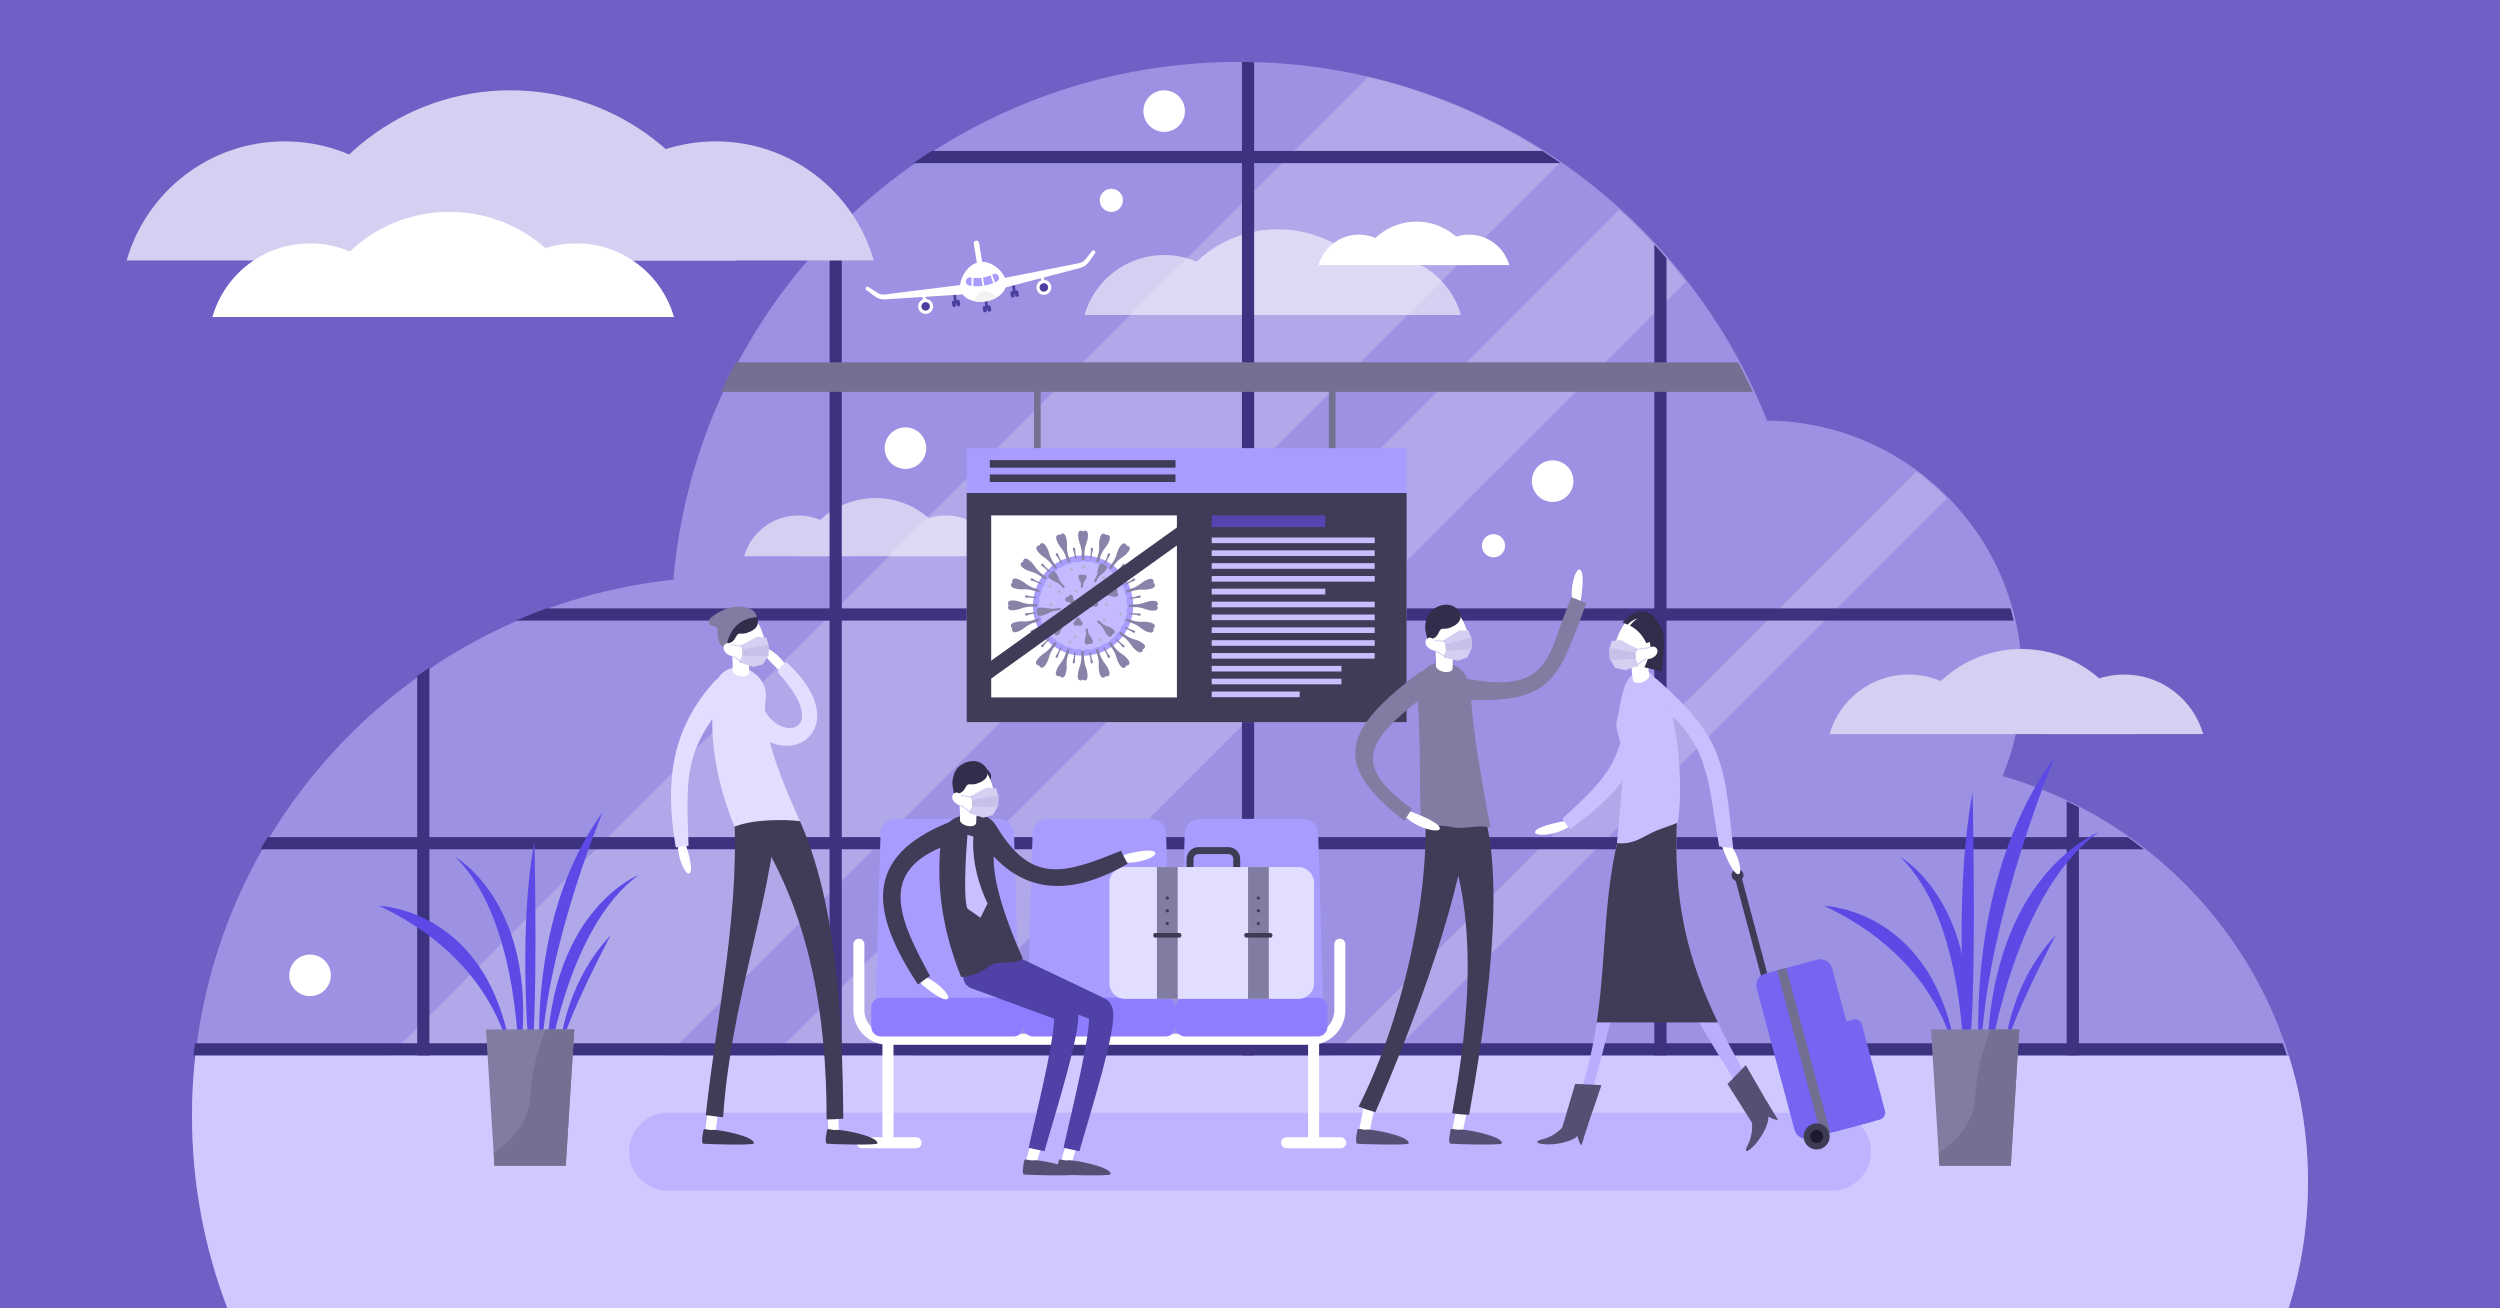 <svg xmlns="http://www.w3.org/2000/svg" xmlns:xlink="http://www.w3.org/1999/xlink" enable-background="new 0 0 3600 1884" viewBox="0 0 3600 1884" id="Airportpublicsafetyrestrictionsconcept"><path fill="#6e60c4" d="M0 0h3600v1884H0z" class="color60a5c4 svgShape"></path><path fill="#9c91e3" d="M3323.46 1701.6c0 63.54-9.75 124.83-27.87 182.4H327.51c-32.91-86.1-50.97-179.52-50.97-277.17 0-400.68 303.45-730.44 693.09-772.05 36.54-417.84 387.24-745.62 814.53-745.62 64.83 0 127.92 7.56 188.4 21.81 100.68 23.73 194.19 66.09 276.66 123.21 29.88 20.7 58.29 43.35 85.11 67.71 34.92 31.8 67.08 66.54 96.06 103.89 46.95 60.45 85.59 127.65 114.24 199.92 81.54.75 156.75 27.81 217.59 73.17a371.19 371.19 0 0 1 44.04 38.52c65.22 66.78 105.39 158.1 105.39 258.81 0 50.07-9.93 97.8-27.93 141.36 253.92 72.78 439.74 306.69 439.74 584.04z" class="color91cae3 svgShape"></path><path fill="#d5d0f2" d="M1676.376 367.198c-54.473 0-100.411 36.534-114.653 86.435h229.305c-14.241-49.901-60.179-86.435-114.652-86.435zM1989.165 367.198c-54.473 0-100.411 36.534-114.653 86.435h229.306c-14.242-49.901-60.18-86.435-114.653-86.435z" class="colord0f1f2 svgShape"></path><path fill="#d5d0f2" d="M1840.145 330.171c-77.808 0-143.426 52.185-163.769 123.463h327.537c-20.342-71.279-85.96-123.463-163.768-123.463zM1149.493 742.235c-36.992 0-68.189 24.81-77.861 58.698h155.722c-9.672-33.888-40.869-58.698-77.861-58.698zM1361.909 742.235c-36.993 0-68.189 24.81-77.861 58.698h155.722c-9.672-33.888-40.868-58.698-77.861-58.698z" class="colord0f1f2 svgShape"></path><path fill="#d5d0f2" d="M1260.709 717.089c-52.84 0-97.401 35.439-111.216 83.844h222.432c-13.815-48.405-58.377-83.844-111.216-83.844z" class="colord0f1f2 svgShape"></path><path fill="#ffffff" d="M1956.838 337.893c-27.593 0-50.862 18.506-58.076 43.783h116.153c-7.215-25.277-30.484-43.783-58.077-43.783zM2115.279 337.893c-27.593 0-50.863 18.506-58.077 43.783h116.153c-7.214-25.277-30.483-43.783-58.076-43.783z" class="colorffffff svgShape"></path><path fill="#ffffff" d="M2039.794 319.137c-39.413 0-72.651 26.434-82.956 62.539h165.912c-10.305-36.106-43.543-62.539-82.956-62.539z" class="colorffffff svgShape"></path><path fill="#ffffff" d="M2246.407 234.18 688.477 1792.11l-199.95-199.95 1481.22-1481.19c100.68 23.73 194.19 66.09 276.66 123.21zM2427.577 405.78 949.387 1884h-28.92l-85.53-85.53 1496.58-1496.58c34.92 31.8 67.08 66.54 96.06 103.89zM2803.447 717.39 1636.837 1884h-82.56l1205.13-1205.13a371.19 371.19 0 0 1 44.04 38.52z" opacity=".21" class="colorffffff svgShape"></path><defs><path id="a" d="M2880.907 1117.547c17.987-43.557 27.932-91.281 27.932-141.334 0-203.472-163.996-368.615-367.017-370.526-119.942-302.561-415.207-516.531-760.461-516.531-427.313 0-778.011 327.776-814.538 745.609-389.634 41.627-693.111 371.383-693.111 772.067 0 97.657 18.078 191.078 50.985 277.168h2968.082c18.103-57.582 27.882-118.852 27.882-182.41 0-277.326-185.828-511.236-439.754-584.043z" fill="#000000" class="color000000 svgShape"></path></defs><clipPath id="b"><use overflow="visible" xlink:href="#a"></use></clipPath><g clip-path="url(#b)" fill="#000000" class="color000000 svgShape"><path fill="#3d3280" d="M222.798 1205.436h3015.016v17.549H222.798zM240.4 1502.322h3080.261v17.549H240.4zM222.798 876.072h3015.016v17.549H222.798zM222.798 217.343h3015.016v17.549H222.798z" class="color326780 svgShape"></path><path fill="#3d3280" d="M-232.435 669.49h1683.969v17.549H-232.435z" transform="rotate(90 609.55 678.265)" class="color326780 svgShape"></path><path fill="#3d3280" d="M361.383 669.49h1683.969v17.549H361.383z" transform="rotate(90 1203.368 678.265)" class="color326780 svgShape"></path><path fill="#3d3280" d="M955.202 669.49h1683.969v17.549H955.202z" transform="rotate(90 1797.187 678.265)" class="color326780 svgShape"></path><path fill="#3d3280" d="M1549.021 669.49H3232.99v17.549H1549.021z" transform="rotate(90 2391.005 678.265)" class="color326780 svgShape"></path><path fill="#3d3280" d="M2142.839 669.49h1683.969v17.549H2142.839z" transform="rotate(90 2984.824 678.265)" class="color326780 svgShape"></path><path fill="#747091" d="M222.798 521.769h3015.016v42.488H222.798z" class="color707391 svgShape"></path></g><circle cx="1303.862" cy="645.328" r="29.929" fill="#ffffff" class="colorffffff svgShape"></circle><circle cx="1676.376" cy="160.003" r="29.929" fill="#ffffff" class="colorffffff svgShape"></circle><circle cx="446.449" cy="1404.497" r="29.929" fill="#ffffff" class="colorffffff svgShape"></circle><circle cx="2235.805" cy="692.84" r="29.929" fill="#ffffff" class="colorffffff svgShape"></circle><circle cx="1871.554" cy="1019.48" r="16.7" fill="#ffffff" class="colorffffff svgShape"></circle><circle cx="1600.319" cy="288.51" r="16.7" fill="#ffffff" class="colorffffff svgShape"></circle><circle cx="2150.615" cy="785.846" r="16.7" fill="#ffffff" class="colorffffff svgShape"></circle><path fill="#d0c9ff" d="M3323.46 1701.6c0 63.54-9.75 124.83-27.87 182.4H327.51c-32.91-86.1-50.97-179.52-50.97-277.17 0-29.25 1.62-58.14 4.8-86.58h3014.61c17.88 57.27 27.51 118.17 27.51 181.35z" class="colorffcbc9 svgShape"></path><path fill="#bdb3ff" d="M2638.096 1714.492H961.904c-30.977 0-56.089-25.112-56.089-56.089s25.112-56.089 56.089-56.089h1676.191c30.977 0 56.089 25.112 56.089 56.089.001 30.977-25.111 56.089-56.088 56.089z" class="colorffb5b3 svgShape"></path><path fill="#d5d0f2" d="M409.941 203.56c-108.106 0-199.274 72.505-227.539 171.538H637.48C609.216 276.065 518.047 203.56 409.941 203.56zM1030.701 203.56c-108.106 0-199.274 72.505-227.539 171.538h455.078c-28.265-99.033-119.433-171.538-227.539-171.538z" class="colord0f1f2 svgShape"></path><path fill="#d5d0f2" d="M734.956 130.074c-154.417 0-284.642 103.565-325.015 245.024h650.029c-40.372-141.458-170.596-245.024-325.014-245.024zM2748.401 971.305c-54.053 0-99.637 36.252-113.77 85.769h227.539c-14.132-49.517-59.716-85.769-113.769-85.769zM3058.781 971.305c-54.053 0-99.637 36.252-113.77 85.769h227.539c-14.132-49.517-59.716-85.769-113.769-85.769z" class="colord0f1f2 svgShape"></path><path fill="#d5d0f2" d="M2910.908 934.562c-77.208 0-142.321 51.783-162.507 122.512h325.015c-20.187-70.729-85.299-122.512-162.508-122.512z" class="colord0f1f2 svgShape"></path><path fill="#ffffff" d="M446.449 350.483c-66.78 0-123.097 44.788-140.556 105.963h281.112c-17.46-61.175-73.776-105.963-140.556-105.963zM829.907 350.483c-66.78 0-123.096 44.788-140.556 105.963h281.112c-17.46-61.175-73.777-105.963-140.556-105.963z" class="colorffffff svgShape"></path><path fill="#ffffff" d="M647.218 305.089c-95.387 0-175.83 63.975-200.769 151.357h401.538c-24.939-87.382-105.382-151.357-200.769-151.357zM1412.742 391.854a3.872 3.872 0 0 1-4.439-3.208l-6.07-37.708a3.872 3.872 0 1 1 7.647-1.231l6.069 37.708a3.87 3.87 0 0 1-3.207 4.439z" class="colorffffff svgShape"></path><path fill="#4b3e9e" d="M1458.121 408.625h3.942v14.541h-3.942z" transform="rotate(-9.141 1460.304 415.887)" class="color3e809e svgShape"></path><path fill="#4b3e9e" d="M1463.443 418.336a2.695 2.695 0 0 1 3.089 2.232l.604 3.75a2.695 2.695 0 0 1-5.321.857l-.604-3.751a2.695 2.695 0 0 1 2.232-3.088zM1457.296 419.326a2.695 2.695 0 0 1 3.089 2.232l.604 3.75a2.695 2.695 0 0 1-5.321.857l-.604-3.75a2.693 2.693 0 0 1 2.232-3.089z" class="color3e809e svgShape"></path><path fill="#4b3e9e" d="M1373.357 422.269h3.942v14.541h-3.942z" transform="rotate(-9.141 1375.309 429.486)" class="color3e809e svgShape"></path><path fill="#4b3e9e" d="M1372.912 432.908a2.695 2.695 0 0 0-2.232 3.089l.604 3.751a2.695 2.695 0 1 0 5.321-.857l-.604-3.75a2.696 2.696 0 0 0-3.089-2.233zM1379.059 431.919a2.695 2.695 0 0 0-2.232 3.089l.604 3.751a2.695 2.695 0 1 0 5.321-.857l-.604-3.75a2.695 2.695 0 0 0-3.089-2.233z" class="color3e809e svgShape"></path><path fill="#4b3e9e" d="M1418.282 430.035h3.942v14.541h-3.942z" transform="rotate(-9.141 1420.46 437.302)" class="color3e809e svgShape"></path><path fill="#4b3e9e" d="M1423.604 439.746a2.696 2.696 0 0 1 3.089 2.232l.604 3.75a2.696 2.696 0 0 1-5.321.857l-.604-3.75a2.695 2.695 0 0 1 2.232-3.089zM1417.457 440.736a2.696 2.696 0 0 1 3.089 2.232l.604 3.75a2.696 2.696 0 0 1-5.321.857l-.604-3.75a2.693 2.693 0 0 1 2.232-3.089z" class="color3e809e svgShape"></path><path fill="#ffffff" d="m1436.897 402.112 72.449-14.322 36.225-7.161 4.528-.895 2.264-.448 1.132-.224c.349-.075.628-.126.942-.207 2.448-.595 4.758-1.817 6.68-3.509.486-.419.929-.884 1.366-1.356.389-.444.896-1.083 1.376-1.679l2.893-3.597 5.785-7.193a2.66 2.66 0 0 1 4.243 3.206l-5.341 7.529-2.671 3.765c-.449.63-.858 1.226-1.435 1.979a23.28 23.28 0 0 1-1.785 2.01 22.533 22.533 0 0 1-9.184 5.564c-.423.138-.894.259-1.291.369l-1.116.292-2.233.583-4.466 1.166-35.727 9.332-71.454 18.664a7.118 7.118 0 1 1-3.18-13.868z" class="colorffffff svgShape"></path><path fill="#ffffff" d="M1498.835 394.115h4.525v13.787h-4.525z" transform="rotate(-9.141 1501.071 400.952)" class="colorffffff svgShape"></path><path fill="#ffffff" d="M1492.547 415.533c-.943-5.862 3.044-11.379 8.905-12.322 5.862-.943 11.379 3.044 12.322 8.905.943 5.862-3.044 11.379-8.905 12.322-5.862.944-11.378-3.043-12.322-8.905z" class="colorffffff svgShape"></path><circle cx="1503.161" cy="413.824" r="6.088" fill="#4b3e9e" transform="rotate(-15.028 1503.383 413.993)" class="color3e809e svgShape"></circle><path fill="#ffffff" d="m1392.167 409.312-73.284 9.136-36.642 4.568-4.58.571-2.29.286-1.145.143c-.355.038-.636.077-.959.099-2.511.203-5.088-.232-7.444-1.236a16.946 16.946 0 0 1-1.722-.859c-.508-.3-1.191-.747-1.833-1.163l-3.875-2.507-7.75-5.015a2.661 2.661 0 0 0-3.679.788 2.668 2.668 0 0 0 .656 3.587l7.434 5.473 3.717 2.736c.624.457 1.2.895 1.984 1.429.752.485 1.52.951 2.326 1.348a22.545 22.545 0 0 0 10.466 2.402c.445-.002.93-.035 1.342-.055l1.151-.074 2.303-.147 4.606-.294 36.851-2.35 73.701-4.701a7.116 7.116 0 0 0 6.649-7.556 7.117 7.117 0 0 0-7.983-6.609z" class="colorffffff svgShape"></path><path fill="#ffffff" d="M1328.6 421.516h4.525v13.787h-4.525z" transform="rotate(-9.141 1330.87 428.364)" class="colorffffff svgShape"></path><path fill="#ffffff" d="M1343.539 439.517c-.943-5.862-6.46-9.849-12.322-8.905-5.862.943-9.849 6.46-8.905 12.322.943 5.862 6.46 9.849 12.322 8.905 5.861-.943 9.848-6.46 8.905-12.322z" class="colorffffff svgShape"></path><path fill="#4b3e9e" d="M1338.936 440.258a6.088 6.088 0 1 0-12.021 1.935 6.088 6.088 0 0 0 12.021-1.935z" class="color3e809e svgShape"></path><path fill="#ffffff" d="M1448.897 405.504c1.403 8.718-4.284 17.423-13.852 23.005-4.447 2.589-9.731 4.51-15.525 5.443-5.794.933-11.414.766-16.449-.297-10.845-2.297-18.977-8.778-20.38-17.495-2.055-12.766 9.444-35.826 27.724-38.769 18.282-2.942 36.427 15.347 38.482 28.113z" class="colorffffff svgShape"></path><path fill="#a99cff" d="M1417.025 411.34c-9.706 1.562-17.045.747-21.492-.213a5.923 5.923 0 0 1 2.497-11.579c2.827.609 8.809 1.433 17.112.096 7.098-1.143 11.936-3.207 14.745-4.739a5.921 5.921 0 0 1 8.035 2.366 5.922 5.922 0 0 1-2.365 8.035c-3.622 1.975-9.777 4.625-18.532 6.034z" class="colorff9f9c svgShape"></path><path fill="#f2f2f2" d="M1435.045 428.509c-4.447 2.589-9.731 4.51-15.525 5.443-5.794.933-11.414.766-16.449-.297 1.909-6.888 7.127-13.063 14.117-14.188 6.991-1.124 13.883 3.102 17.857 9.042z" class="colorf2f2f2 svgShape"></path><path fill="#ffffff" d="M1414.101 396.473h2.582v20.458h-2.582z" transform="rotate(-9.141 1415.588 406.693)" class="colorffffff svgShape"></path><path fill="#ffffff" d="M1428.84 393.003h2.582v20.458h-2.582z" transform="rotate(-18.323 1430.303 403.357)" class="colorffffff svgShape"></path><path fill="#ffffff" d="M1399.018 397.803h2.582v20.458h-2.582z" class="colorffffff svgShape"></path><path fill="#5e49e6" d="M740.428 1556.588s-1.133-160.726-194.309-252.146c0 0 177.008 4.601 194.309 252.146zM779.798 1559.689s-30.61-227.204 87.839-389.772c0 .001-95.824 228.756-87.839 389.772z" class="color49e1e6 svgShape"></path><path fill="#5e49e6" d="M747.083 1536.624s2.489-211.966-91.632-302.669c0 0 127.566 71.095 91.632 302.669zM787.071 1546.875s26.992-210.255 132.804-286.998c0 0-136.208 52.677-132.804 286.998z" class="color49e1e6 svgShape"></path><path fill="#5e49e6" d="M763.366 1536.624s-19.2-190.949 6.214-324.387c.001.001 6.078 268.49-6.214 324.387zM805.16 1519.023s2.885-96.086 74.241-172.419c0 0-67.069 126.034-74.241 172.419z" class="color49e1e6 svgShape"></path><path fill="#817ca1" d="m826.94 1482.433-12.211 196.245H712.004l-1.127-17.979-11.084-178.266z" class="color7c7fa1 svgShape"></path><path fill="#747091" d="m826.94 1482.433-12.211 196.245H712.004l-1.127-17.979c26.996-18.843 50.611-45.163 52.49-80.143 2.01-37.273 11.873-71.502 22.281-98.122h41.292z" class="color707391 svgShape"></path><path fill="#5e49e6" d="M2821.249 1556.588s-1.133-160.726-194.31-252.146c0 0 177.008 4.601 194.31 252.146zM2852.852 1559.689s-36.855-273.553 105.757-469.284c0 0-115.372 275.422-105.757 469.284z" class="color49e1e6 svgShape"></path><path fill="#5e49e6" d="M2827.903 1536.624s2.489-211.966-91.632-302.669c0 0 127.566 71.095 91.632 302.669zM2861.608 1544.261s32.498-253.147 159.896-345.545c0 0-163.994 63.423-159.896 345.545z" class="color49e1e6 svgShape"></path><path fill="#5e49e6" d="M2833.068 1531.919s-23.117-229.902 7.482-390.561c0 0 7.317 323.261-7.482 390.561zM2885.98 1519.023s2.885-96.086 74.241-172.419c0 0-67.068 126.034-74.241 172.419z" class="color49e1e6 svgShape"></path><path fill="#817ca1" d="m2907.761 1482.433-12.211 196.245h-102.726l-1.127-17.979-11.084-178.266z" class="color7c7fa1 svgShape"></path><path fill="#747091" d="m2907.761 1482.433-12.211 196.245h-102.725l-1.127-17.979c26.996-18.843 50.611-45.163 52.49-80.143 2.01-37.273 11.873-71.502 22.281-98.122h41.292z" class="color707391 svgShape"></path><path fill="#ffffff" d="M1887.484 1504.495h-608.835c-27.463 0-49.805-22.342-49.805-49.805v-95a7.933 7.933 0 0 1 15.866 0v95c0 18.714 15.225 33.938 33.939 33.938h608.835c18.714 0 33.939-15.225 33.939-33.938v-95a7.933 7.933 0 0 1 15.866 0v95c0 27.463-22.343 49.805-49.805 49.805z" class="colorffffff svgShape"></path><path fill="#ffffff" d="M1278.648 1645.909c-4.381 0-7.933-4.358-7.933-9.734v-137.813c0-5.375 3.552-9.734 7.933-9.734s7.933 4.358 7.933 9.734v137.813c.001 5.376-3.552 9.734-7.933 9.734zM1891.569 1645.909c-4.381 0-7.933-4.358-7.933-9.734v-137.813c0-5.375 3.552-9.734 7.933-9.734s7.933 4.358 7.933 9.734v137.813c0 5.376-3.552 9.734-7.933 9.734z" class="colorffffff svgShape"></path><path fill="#ffffff" d="M1319.128 1653.471h-77.784a7.933 7.933 0 0 1 0-15.866h77.784a7.933 7.933 0 0 1 0 15.866zM1930.461 1653.471h-77.784a7.933 7.933 0 0 1 0-15.866h77.784a7.933 7.933 0 0 1 0 15.866z" class="colorffffff svgShape"></path><path fill="#a99cff" d="M1905.435 1444.942h-206.759l7.311-244.919c.347-11.623 9.869-20.865 21.496-20.865h149.145c11.628 0 21.15 9.242 21.496 20.865l7.311 244.919z" class="colorff9f9c svgShape"></path><path fill="#8f7dff" d="M1897.561 1492.52h-191.01c-7.727 0-13.99-6.264-13.99-13.99v-27.8c0-7.727 6.263-13.99 13.99-13.99h191.01c7.726 0 13.99 6.264 13.99 13.99v27.8c0 7.727-6.263 13.99-13.99 13.99z" class="colorff817d svgShape"></path><path fill="#a99cff" d="M1686.445 1444.942h-206.759l7.31-244.919c.347-11.623 9.869-20.865 21.497-20.865h149.145c11.628 0 21.15 9.242 21.496 20.865l7.311 244.919z" class="colorff9f9c svgShape"></path><path fill="#8f7dff" d="M1678.571 1492.52h-191.01c-7.727 0-13.99-6.264-13.99-13.99v-27.8c0-7.727 6.263-13.99 13.99-13.99h191.01c7.726 0 13.99 6.264 13.99 13.99v27.8c0 7.727-6.264 13.99-13.99 13.99z" class="colorff817d svgShape"></path><path fill="#a99cff" d="M1467.455 1444.942h-206.758l7.31-244.919c.347-11.623 9.869-20.865 21.497-20.865h149.145c11.628 0 21.15 9.242 21.497 20.865l7.309 244.919z" class="colorff9f9c svgShape"></path><path fill="#8f7dff" d="M1459.581 1492.52h-191.01c-7.726 0-13.99-6.264-13.99-13.99v-27.8c0-7.727 6.264-13.99 13.99-13.99h191.01c7.726 0 13.99 6.264 13.99 13.99v27.8c0 7.727-6.264 13.99-13.99 13.99z" class="colorff817d svgShape"></path><path fill="#3e3b54" d="M2529 1255.84h9.588v246.607H2529z" transform="rotate(-14.951 2533.329 1378.943)" class="color3b3e54 svgShape"></path><path fill="#7764f0" d="m2681.262 1475.606 33.033 123.723c1.51 5.658-1.852 11.469-7.509 12.979l-64.224 17.147c-7.534 2.012-14.888-.94-16.399-6.6l-33.032-123.719c-1.51-5.658 1.851-11.469 7.509-12.979l67.643-18.06c5.658-1.51 11.469 1.851 12.979 7.509z" class="color8d91b8 svgShape"></path><path fill="#7764f0" d="m2638.32 1394.339 58.879 220.529-91.776 24.503c-9.286 2.479-18.855-3.057-21.343-12.375l-54.375-203.659c-2.488-9.318 3.049-18.887 12.366-21.375l74.872-19.99c9.319-2.488 18.889 3.049 21.377 12.367z" class="color8d91b8 svgShape"></path><path fill="#726e8f" d="M2590.439 1391.546h13.536v245.716h-13.536z" transform="rotate(-14.951 2596.713 1514.174)" class="color6e718f svgShape"></path><circle cx="2502.032" cy="1260.179" r="8.583" fill="#3e3b54" transform="rotate(-70.98 2502.01 1260.193)" class="color3b3e54 svgShape"></circle><circle cx="2615.936" cy="1636.551" r="18.767" fill="#3e3b54" transform="rotate(-59.948 2615.885 1636.5)" class="color3b3e54 svgShape"></circle><path fill="#1d1a2e" d="M2606.87 1638.972c-1.337-5.007 1.638-10.15 6.646-11.487s10.15 1.639 11.487 6.646-1.638 10.15-6.646 11.486a9.384 9.384 0 0 1-11.487-6.645z" class="color1a1c2e svgShape"></path><path fill="#b8adff" d="M2261.281 1612.18c6.965 4.572 6.427 10.792 13.894 14.493 45.751-134.685 73.783-311.922 125.968-431.933-20.071-7.813-40.228-15.398-60.382-22.995-48.313 142.017-11.28 276.391-79.48 440.435z" class="colorffb0ad svgShape"></path><path fill="#b8adff" d="M2525.317 1598.332c7.401-3.622 2.806-8.932 9.906-13.115-84.381-143.844-129.541-241.127-119.979-413.385-21.555-2.872-43.16-5.32-64.766-7.775.632 165.041 88.172 300.641 174.839 434.275z" class="colorffb0ad svgShape"></path><path fill="#403c57" d="M2415.244 1171.831c-21.555-2.872-43.16-5.32-64.766-7.775.015 3.836.12 7.64.223 11.444-3.315-1.25-6.627-2.506-9.942-3.755-33.898 99.645-25.815 195.542-41.512 300.551h174.481c-43.943-91.512-65.359-176.608-58.484-300.465z" class="color3c3f57 svgShape"></path><path fill="#ffffff" d="M2254.074 1182.186s-38.508 6.301-43.321 14.869c-4.813 8.568 32.515 6.718 50.527-8.512l-7.206-6.357z" class="colorffffff svgShape"></path><path fill="#c8bfff" d="M2249.876 1178.901c3.584 5.38 7.05 10.466 10.941 15.369 81.104-60.122 108.88-97.79 111.939-201.409.468-15.849-5.139-17.737-17.896-14.171-1.086-2.742-1.064-2.751 0 0-12.756 3.566-12.532 8.239-12.927 22.487-2.585 93.15-26.379 117.361-92.057 177.724z" class="colorffc0bf svgShape"></path><path fill="#c8bfff" d="M2328.41 1213.905c18.676 2.675 32.225-5.245 48.075-13.703 12.188-6.502 26.547-9.94 39.377-15.639 8.167-44.53 1.772-139.874-16.251-178.553-15.833-33.98-28.534-53.838-52.431-31.233-5.839 5.523-12.121 23.738-15.703 47.723-3.582 23.985-8.384 14.297 4.293 53.58 5.456 16.904-5.045 109.243-7.36 137.825z" class="colorffc0bf svgShape"></path><path fill="#ffffff" d="M2478.914 1216.429s13.323 38.744 23.042 42.211c9.718 3.468 1.209-34.84-17.735-50.793l-5.307 8.582z" class="colorffffff svgShape"></path><path fill="#c8bfff" d="M2475.613 1218.942c7.156 1.262 13.229 1.543 20.103 2.033-12.724-123.936-14.574-158.491-108.769-241.958-14.408-12.767-28.577 15.815-5.301 31.69 81.727 55.737 77.655 116.615 93.967 208.235z" class="colorffc0bf svgShape"></path><path fill="#555073" d="m2268.246 1560.753-16.336 55.171-2.425 8.19s30.766 11.475 34.007 3.807c3.241-7.668 22.586-65.286 22.586-65.286l-37.832-1.882z" class="color535073 svgShape"></path><path fill="#555073" d="M2257.752 1612.718s-10.84 22.369-39.417 28.577c0 0-12.81 4.041 3.449 6.208 16.26 2.168 41.783-3.252 49.715-11.628 0 0 4.633 17.316 6.282 12.107s9.025-29.009 9.025-29.009l-29.054-6.255zM2487.617 1561.014l30.78 48.614 4.569 7.217s28.89-15.607 25.251-23.094c-3.639-7.487-34.279-59.977-34.279-59.977l-26.321 27.24z" class="color535073 svgShape"></path><path fill="#555073" d="M2519.828 1603.119s9.704 22.884-4.433 48.484c0 0-5.391 12.303 6.944 1.49 12.334-10.813 25.056-33.595 23.971-45.08 0 0 16.085 7.911 13.25 3.24-2.835-4.671-15.896-25.889-15.896-25.889l-23.836 17.755z" class="color535073 svgShape"></path><path fill="#ffffff" d="M2380.215 929.969c-11.482 20.351-34.967 28.851-47.403 21.834-12.437-7.017-9.116-26.893 2.366-47.244s27.407-25.019 39.844-18.002c12.436 7.016 16.675 23.061 5.193 43.412z" class="colorffffff svgShape"></path><path fill="#ffffff" d="m2372.604 932.494-24.538.279c.035 3.36.947 35.295 3.482 47.091 1.292 3.578 7.531 4.603 13.933 2.29 5.756-2.079 9.646-6.142 9.442-9.542l.028-.009c-1.521-7.073-2.211-28.37-2.347-40.109z" class="colorffffff svgShape"></path><path fill="#312d4a" d="M2336.33 896.828a50.034 50.034 0 0 1 7.718 2.584c7.409-8.192 14.287-8.434 14.287-8.434-3.259 1.033-7.845 5.815-11.274 9.854 17.35 8.903 23.487 25.256 23.487 25.256 14.758-2.241 27.182-27.426 6.482-41.636-20.694-14.209-40.7 12.376-40.7 12.376z" class="color2d334a svgShape"></path><path fill="#312d4a" d="M2382.232 892.805s13.295 5.616 13.707 29.316c.411 23.7-3.434 44.977-3.434 44.977l-24.609-6.32s15.244-29.091 5.335-40.391l9.001-27.582z" class="color2d334a svgShape"></path><path fill="#d5d0f2" d="m2358.71 934.711-5.695 9.609 7.287 14.208-20.691 6.601-14.016-3.646-7.458-12.888-.348-14.953 2.84-10.51 13.182-1.585z" class="colord0f1f2 svgShape"></path><path fill="#c6c1e8" d="m2355.646 939.88-.027 9.517-37.83.427-.808-16.924z" class="colorc1e7e8 svgShape"></path><path fill="none" stroke="#d5d0f2" stroke-miterlimit="10" stroke-width="1.669" d="m2355.646 935.516 22.768-3.32M2357.22 957.442l21.93-14.934" class="colorStroked0f1f2 svgStroke"></path><path fill="#c6c1e8" d="M2356.732 935.516a1.086 1.086 0 1 0-2.171 0 1.086 1.086 0 0 0 2.171 0z" class="colorc1e7e8 svgShape"></path><circle cx="2357.22" cy="957.442" r="1.086" fill="#c6c1e8" class="colorc1e7e8 svgShape"></circle><path fill="#ffffff" d="M2385.429 942.142c-2.673 4.737-10.794 8.142-14.224 6.206-3.43-1.935-2.122-6.26.551-10.997s7.954-7.6 11.384-5.664c3.43 1.936 4.962 5.718 2.289 10.455zM1023.52 1637.411a7.55 7.55 0 0 1-8.084-8.46l6.698-53.889a7.55 7.55 0 0 1 14.986 1.862l-6.698 53.889a7.554 7.554 0 0 1-6.902 6.598zM1127.618 970.315s-29.639-25.248-29.329-35.049c.31-9.801 31.236 11.037 38.763 33.337l-9.434 1.712z" class="colorffffff svgShape"></path><path fill="#e2deff" d="M1121.892 970.305c-4.885-5.395 4.848-12.027 9.903-17.429 122.685 112.41-41.38 184.058-71.685 42.837-4.636-21.601 1.63-14.946 15.219-19.193.607-2.136.496-2.151 0 0 13.589-4.247 17.124 3.599 17.734 15.991 3.986 81.008 116.187 74.286 28.829-22.206z" class="colorffdfde svgShape"></path><path fill="#ffffff" d="M986.079 1211.679s12.945 36.72 7.754 45.038c-5.191 8.319-21.465-25.234-16.771-48.297l9.017 3.259z" class="colorffffff svgShape"></path><path fill="#e2deff" d="M991.497 1217.921c-6.254.847-12.255 1.599-18.367 2.323-15.489-90.619-8.095-167.03 54.003-237.198 9.498-10.733 14.594-10.431 22.856-.253 2.358-.74 2.305-.829 0 0 8.261 10.177 7.594 12.74-2.164 24.241-63.801 75.191-59.414 113.086-56.328 210.887z" class="colorffdfde svgShape"></path><path fill="#ffffff" d="M1202.343 1637.403a7.55 7.55 0 0 1-9.347-7.041l-2.111-54.262a7.55 7.55 0 0 1 15.09-.588l2.111 54.262a7.553 7.553 0 0 1-5.743 7.629z" class="colorffffff svgShape"></path><path fill="#403c57" d="M1214.366 1610.77c-8.005.86-15.987 1.204-24.036 1.193.155-150.917-24.248-303.429-111.316-430.453 18.123-11.789 36.447-23.238 54.751-34.74 72.671 125.581 79.267 321.374 80.601 464z" class="color3c3f57 svgShape"></path><path fill="#403c57" d="M1041.321 1608.672c-8.434-.199-16.611-2.212-25.012-2.786 16.333-151.257 51.451-300.616 39.616-452.623 21.987-.467 43.975-.618 65.967-.599-15.349 163.079-69.269 288.624-80.571 456.008z" class="color3c3f57 svgShape"></path><path fill="#3e3b54" d="M1191.097 1627.064s-4.674 19.416 0 19.955 71.964 2.581 72.359-.539c1.348-10.658-53.662-20.494-59.055-19.416-5.394 1.079-12.692-2.82-13.304 0zM1013.114 1627.064s-4.674 19.416 0 19.955c4.674.539 71.964 2.581 72.359-.539 1.348-10.658-53.662-20.494-59.055-19.416-5.394 1.079-12.692-2.82-13.304 0z" class="color3b3e54 svgShape"></path><path fill="#e2deff" d="M1057.699 1190.445c10.42-4.12 25.477-8.111 51.732-9.233 17.841-.755 31.841-.13 42.8 1.338-45.928-98.566-53.889-147.687-49.725-175.365 2.071-13.806-3.322-27.656-14.389-36.134l-4.315-3.322c-20.063-15.403-49.423-4.401-54.234 20.451-1.618 8.306-2.848 17.798-3.409 28.519-2.631 50.911 4.143 106.288 31.54 173.746z" class="colorffdfde svgShape"></path><path fill="#ffffff" d="M1049.246 925.268c8.61 21.159 30.329 32.313 43.26 27.051 12.93-5.262 12.175-24.948 3.565-46.106-8.61-21.159-23.474-27.66-36.405-22.398-12.931 5.262-19.031 20.295-10.42 41.453z" class="colorffffff svgShape"></path><path fill="#312d4a" d="M1040.69 913.042s-1.045-15.374 7.566-24.584c8.61-9.21 29.388-16.683 41.438.275 0 0 7.457 12.831-8.781 20.514-16.239 7.684-16.135-2.225-21.688 8.826-5.553 11.051-15.026 7.257-15.95 9.688l-2.585-14.719z" class="color2d334a svgShape"></path><path fill="#817ca1" d="M1046.448 930.504s3.004-38.975 43.246-41.771c0 0-.044-8.441-10.949-12.601s-31.406-5.942-55.769 13.964c0 0-6.29 8.863 2.055 10.671 8.344 1.808 7.75 3.293 8.047 7.156.297 3.863.247 27.716 13.37 22.581z" class="color7c7fa1 svgShape"></path><path fill="#ffffff" d="m1052.928 926.017 23.877-2.331c.322 3.269 2.823 34.401 1.611 46.135-.877 3.614-6.83 5.272-13.297 3.703-5.814-1.41-10.026-4.946-10.188-8.272l-.028-.006c.725-7.035-.862-27.806-1.975-39.229z" class="colorffffff svgShape"></path><path fill="#d5d0f2" d="m1065.68 929.903 5.695 9.609-7.287 14.207 20.691 6.602 14.016-3.646 7.458-12.888.349-14.953-2.841-10.51-13.182-1.585z" class="colord0f1f2 svgShape"></path><path fill="#c6c1e8" d="m1068.744 935.072.027 9.517 37.831.427.807-16.924z" class="colorc1e7e8 svgShape"></path><path fill="none" stroke="#d5d0f2" stroke-miterlimit="10" stroke-width="1.669" d="m1068.744 930.708-22.768-3.32M1067.17 952.634l-21.93-14.933" class="colorStroked0f1f2 svgStroke"></path><circle cx="1068.744" cy="930.708" r="1.086" fill="#c6c1e8" class="colorc1e7e8 svgShape"></circle><circle cx="1067.17" cy="952.634" r="1.086" fill="#c6c1e8" class="colorc1e7e8 svgShape"></circle><path fill="#ffffff" d="M1042.679 936.427c2.004 4.925 9.457 9.234 13.024 7.783 3.566-1.451 2.834-5.807.83-10.732s-6.77-8.356-10.337-6.905c-3.566 1.451-5.521 4.929-3.517 9.854z" class="colorffffff svgShape"></path><path fill="none" stroke="#3e3b54" stroke-miterlimit="10" stroke-width="9.989" d="M1713.658 1256.5v-19.562c0-6.666 5.404-12.07 12.07-12.07h43.109c6.666 0 12.07 5.404 12.07 12.07v19.562" class="colorStroke3b3e54 svgStroke"></path><path fill="#e2deff" d="M1869.714 1438.386h-249.68c-12.426 0-22.5-10.074-22.5-22.5v-144.794c0-12.426 10.074-22.5 22.5-22.5h249.68c12.426 0 22.5 10.074 22.5 22.5v144.794c0 12.427-10.073 22.5-22.5 22.5z" class="colorffdfde svgShape"></path><path fill="#817ca1" d="M1797.187 1248.592h29.898v189.794h-29.898zM1665.992 1248.592h29.898v189.794h-29.898z" class="color7c7fa1 svgShape"></path><path fill="#3e3b54" d="M1829.279 1350.149h-34.49a3 3 0 0 1-3-3v-.66a3 3 0 0 1 3-3h34.49a3 3 0 0 1 3 3v.66a3 3 0 0 1-3 3zM1698.186 1350.149h-34.49a3 3 0 0 1-3-3v-.66a3 3 0 0 1 3-3h34.49a3 3 0 0 1 3 3v.66a3 3 0 0 1-3 3zM1678.639 1329.893a2.302 2.302 0 1 1 4.605 0 2.302 2.302 0 0 1-4.605 0zM1678.639 1311.579a2.302 2.302 0 1 1 4.605 0 2.302 2.302 0 0 1-4.605 0zM1678.639 1293.266a2.302 2.302 0 1 1 4.605 0 2.302 2.302 0 0 1-4.605 0z" class="color3b3e54 svgShape"></path><circle cx="1812.034" cy="1329.893" r="2.302" fill="#3e3b54" class="color3b3e54 svgShape"></circle><circle cx="1812.034" cy="1311.579" r="2.302" fill="#3e3b54" class="color3b3e54 svgShape"></circle><path fill="#3e3b54" d="M1809.732 1293.266a2.302 2.302 0 1 1 4.605 0 2.302 2.302 0 0 1-4.605 0z" class="color3b3e54 svgShape"></path><path fill="#ffffff" d="M1484.138 1680.394a7.783 7.783 0 0 1-6.673-10.048l16.546-53.474a7.783 7.783 0 0 1 14.871 4.601l-16.546 53.474a7.79 7.79 0 0 1-8.198 5.447z" class="colorffffff svgShape"></path><path fill="#555073" d="M1475.016 1670.778s-4.818 20.013 0 20.569c4.818.556 74.181 2.66 74.588-.556 1.39-10.986-55.315-21.125-60.875-20.013-5.559 1.112-13.082-2.907-13.713 0z" class="color535073 svgShape"></path><path fill="#ffffff" d="M1535.171 1680.499a7.784 7.784 0 0 1-6.793-9.968l15.906-53.668c1.221-4.12 5.56-6.472 9.674-5.251a7.784 7.784 0 0 1 5.251 9.674l-15.906 53.668a7.788 7.788 0 0 1-8.132 5.545z" class="colorffffff svgShape"></path><path fill="#555073" d="M1524.636 1670.778s-4.818 20.013 0 20.569 74.181 2.66 74.588-.556c1.39-10.986-55.315-21.125-60.875-20.013-5.559 1.112-13.082-2.907-13.713 0z" class="color535073 svgShape"></path><path fill="#ffffff" d="M1612.815 1238.164a14.873 14.873 0 0 1 10.142-8.485c11.599-2.8 33.652-7.34 39.615-3.046 8.202 5.907-27.419 20.357-50.819 13.956l1.062-2.425z" class="colorffffff svgShape"></path><path fill="#403c57" d="M1614.3 1225.037c2.433 6.364 6.097 11.719 9.592 18.76-87.358 50.677-164.588 45.941-220.915-48.378-12.713-21.287 16.595-31.18 31.549-6.246 51.263 85.478 98.321 68.822 179.774 35.864z" class="color3c3f57 svgShape"></path><path fill="#ffffff" d="M1323.517 1406.939a14.874 14.874 0 0 0 5.446 12.05c9.229 7.563 27.117 21.237 34.353 19.961 9.954-1.755-15.846-30.251-39.703-34.657l-.096 2.646z" class="colorffffff svgShape"></path><path fill="#403c57" d="M1339.29 1405.59c-6.619 3.406-11.339 8.19-17.476 12.164-66.167-101.154-81.473-182.823 44.226-233.509 28.369-11.439 29.385 21.342-.916 32.187-103.879 37.181-69.545 108.478-25.834 189.158z" class="color3c3f57 svgShape"></path><path fill="#4f41a6" d="M1603.008 1458.56c-.122-1.594-.297-3.327-.821-5.605a26.956 26.956 0 0 0-1.26-4.001c-.701-1.643-1.607-3.57-3.545-5.923a24.597 24.597 0 0 0-1.712-1.81 22.857 22.857 0 0 0-2.252-1.823 21.852 21.852 0 0 0-2.764-1.617l-.602-.294-1.419-.698-5.551-2.707-21.65-10.405-43.209-20.604-86.441-41.044-19.274 45.09 89.282 34.229 44.59 17.179 21.88 8.506c-.006.297-.012.594-.023.899-.112 3.35-.419 6.999-.818 10.691a321.456 321.456 0 0 1-1.445 11.269c-1.104 7.598-2.417 15.287-3.827 22.989-2.831 15.413-6.05 30.894-9.409 46.37-3.365 15.48-6.892 30.963-10.476 46.465l-5.397 23.293-2.68 11.723-1.313 5.938a247.517 247.517 0 0 0-1.273 6.197l22.857 4.911c.427-1.699.939-3.576 1.456-5.435l1.601-5.649 3.321-11.407 6.748-22.93c4.499-15.317 8.959-30.679 13.276-46.121 4.312-15.448 8.501-30.959 12.356-46.698 1.924-7.875 3.764-15.804 5.429-23.895.829-4.05 1.615-8.14 2.32-12.327.701-4.195 1.332-8.463 1.766-13.059.215-2.304.374-4.703.404-7.362a53.141 53.141 0 0 0-.125-4.335z" class="color417fa6 svgShape"></path><path fill="#4f41a6" d="M1552.716 1457.975c-.142-1.559-.34-3.26-.889-5.487a30.035 30.035 0 0 0-.515-1.799c-.104-.322-.242-.7-.369-1.044-.139-.365-.246-.667-.442-1.106-.179-.41-.368-.816-.564-1.219a22.464 22.464 0 0 0-.754-1.38l-.42-.693c-.167-.258-.36-.539-.547-.803l-.583-.79a14.652 14.652 0 0 0-.672-.823 23.714 23.714 0 0 0-1.642-1.705 23.183 23.183 0 0 0-2.142-1.722 21.482 21.482 0 0 0-2.605-1.539l-.733-.36-1.366-.675-5.314-2.595-10.295-4.946-40.955-19.411-81.915-38.504-11.566 27.797c-3.965 9.53.809 20.444 10.499 24l67.082 24.62 42.315 15.684 9.687 3.648v.001c-.07 3.137-.336 6.599-.693 10.106-.715 6.967-1.767 14.184-2.942 21.415-1.181 7.24-2.502 14.525-3.896 21.82-2.797 14.594-5.886 29.229-9.096 43.862-3.214 14.636-6.561 29.274-9.955 43.933l-5.104 22.029-2.53 11.091c-.834 3.751-1.657 7.397-2.441 11.49l22.857 4.911c.826-3.264 1.866-6.915 2.879-10.464l3.132-10.778 6.377-21.67c4.257-14.475 8.485-28.99 12.594-43.572 4.107-14.585 8.107-29.228 11.856-44.036 1.871-7.408 3.678-14.855 5.368-22.4 1.684-7.555 3.266-15.173 4.563-23.133.641-3.994 1.215-8.058 1.591-12.466.184-2.212.322-4.504.318-7.084a51.74 51.74 0 0 0-.173-4.203z" class="color417fa6 svgShape"></path><path fill="#403c57" d="M1429.833 1388.2c3.521-1.438 7.406-1.639 11.205-1.822l14.239-.685c3.553-.171 7.163-.352 10.523-1.517 2.645-.917 4.935-2.362 6.917-4.177-.283-.64-.575-1.293-.854-1.929-1.33-3.02-2.607-5.978-3.854-8.884a642.133 642.133 0 0 1-4.112-9.801 541.631 541.631 0 0 1-1.639-3.988 696.938 696.938 0 0 1-8.709-22.22 769.675 769.675 0 0 1-3.329-9.121 632.722 632.722 0 0 1-4.875-14.263c-1.031-3.268-2.031-6.401-2.968-9.471a432.554 432.554 0 0 1-1.855-6.349c-9.584-33.742-10.976-56.065-8.636-71.72 2.144-14.243-3.401-28.517-14.82-37.257l-4.462-3.421c-20.674-15.882-50.933-4.535-55.9 21.076-1.649 8.575-2.927 18.355-3.494 29.414-.969 18.922-.711 38.463 1.391 58.971.309 3.143.691 6.276 1.092 9.471a383.965 383.965 0 0 0 3.566 22.581 489.194 489.194 0 0 0 1.865 9.389 394.415 394.415 0 0 0 4.865 20.22c.804 3.02 1.659 6.091 2.556 9.193 1.34 4.7 2.814 9.471 4.39 14.315.969 2.978 1.958 5.998 3.03 9.028a526.261 526.261 0 0 0 8.115 21.808c13.397-1.169 26.489-5.88 37.477-13.642 2.667-1.886 5.253-3.965 8.276-5.199z" class="color3c3f57 svgShape"></path><path fill="#312d4a" d="M1415.544 1103.462s16.106 8.95 10.538 19.163-18.531-10.527-18.531-10.527.996-14.016 7.993-8.636z" class="color2d334a svgShape"></path><path fill="#ffffff" d="M1379.725 1141.842c8.134 21.166 29.472 32.659 42.407 27.689s12.569-24.522 4.435-45.689c-8.134-21.166-22.759-27.908-35.694-22.938-12.935 4.971-19.282 19.771-11.148 40.938z" class="colorffffff svgShape"></path><path fill="#ffffff" d="m1380.339 1141.993 23.701-2.314c.32 3.245 2.803 34.148 1.599 45.795-.87 3.587-6.78 5.233-13.2 3.676-5.771-1.4-9.952-4.909-10.113-8.211l-.028-.005c.721-6.985-.855-27.602-1.959-38.941z" class="colorffffff svgShape"></path><path fill="#312d4a" d="M1371.472 1129.542s-.738-15.278 7.987-24.251c8.724-8.973 29.491-15.985 41.12 1.079 0 0 7.151 12.879-9.114 20.188-16.266 7.31-15.97-2.522-21.696 8.337-5.726 10.859-15.054 6.91-16.018 9.305l-2.279-14.658z" class="color2d334a svgShape"></path><path fill="none" d="m1300.685 1152.512.009.153.005.094.003-.018.002-.037-.002-.037z"></path><path fill="#c8bfff" d="M1393.152 1202.379s-7.58 88.42 0 106.2l18.75 12.986 10.242-20.778s-23.893-44.702-20.497-96.167l-8.495-2.241z" class="colorffc0bf svgShape"></path><path fill="#d5d0f2" d="m1396.54 1146.977 5.695 9.609-7.288 14.207 20.692 6.602 14.015-3.646 7.459-12.888.348-14.953-2.841-10.51-13.181-1.586z" class="colord0f1f2 svgShape"></path><path fill="#c6c1e8" d="m1399.603 1152.146.028 9.516 37.83.428.807-16.924z" class="colorc1e7e8 svgShape"></path><path fill="none" stroke="#d5d0f2" stroke-miterlimit="10" stroke-width="1.669" d="m1399.603 1147.782-22.768-3.32M1398.03 1169.707l-21.93-14.933" class="colorStroked0f1f2 svgStroke"></path><path fill="#c6c1e8" d="M1398.517 1147.782a1.086 1.086 0 1 1 2.171 0 1.086 1.086 0 0 1-2.171 0zM1396.944 1169.707a1.086 1.086 0 1 1 2.171 0 1.086 1.086 0 0 1-2.171 0z" class="colorc1e7e8 svgShape"></path><path fill="#ffffff" d="M1371.943 1151.216c1.893 4.927 9.206 9.348 12.774 7.977 3.568-1.371 2.926-5.708 1.032-10.635-1.893-4.927-6.557-8.425-10.124-7.054-3.568 1.372-5.575 4.785-3.682 9.712z" class="colorffffff svgShape"></path><path fill="#747091" d="M1488.961 542.663h9.609v450.143h-9.609zM1913.566 542.663h9.609v450.143h-9.609z" class="color707391 svgShape"></path><path fill="#a99cff" d="M1392.116 645.328h633.357v394.494h-633.357z" class="colorff9f9c svgShape"></path><path fill="#403c57" d="M1392.116 709.937h633.357v329.884h-633.357z" class="color3c3f57 svgShape"></path><path fill="#ffffff" d="M1427.331 742.162h267.39v262.136h-267.39z" class="colorffffff svgShape"></path><circle cx="1559.617" cy="871.997" r="72.239" fill="#a99cff" class="colorff9f9c svgShape"></circle><path fill="#c3baff" d="M1495.453 871.997c0-2.103 1.278-4.125 1.478-6.176.203-2.089-.657-4.32-.257-6.345.406-2.055 2.055-3.79 2.654-5.769.606-2.002.201-4.359.994-6.271.8-1.929 2.756-3.307 3.736-5.135.985-1.839 1.048-4.23 2.203-5.955 1.159-1.732 3.347-2.701 4.666-4.307 1.322-1.609 1.849-3.942 3.319-5.413 1.471-1.471 3.804-1.998 5.413-3.319 1.606-1.319 2.575-3.507 4.307-4.666 1.725-1.155 4.116-1.218 5.955-2.203 1.828-.979 3.205-2.935 5.135-3.735 1.913-.793 4.27-.387 6.271-.994 1.979-.599 3.713-2.247 5.768-2.654 2.025-.401 4.256.46 6.345.257 2.051-.2 4.073-1.478 6.176-1.478s4.125 1.278 6.176 1.478c2.089.203 4.32-.657 6.345-.257 2.055.407 3.79 2.055 5.769 2.654 2.002.606 4.359.201 6.271.994 1.929.8 3.307 2.757 5.135 3.736 1.839.985 4.23 1.048 5.955 2.203 1.732 1.159 2.701 3.347 4.307 4.666 1.609 1.322 3.942 1.849 5.413 3.32s1.998 3.804 3.319 5.413c1.319 1.606 3.507 2.575 4.666 4.307 1.155 1.725 1.218 4.116 2.203 5.955.979 1.828 2.935 3.205 3.735 5.135.793 1.913.387 4.27.994 6.271.599 1.979 2.247 3.713 2.654 5.768.401 2.025-.46 4.256-.257 6.345.2 2.051 1.478 4.073 1.478 6.176 0 2.103-1.278 4.125-1.478 6.176-.203 2.089.657 4.32.257 6.345-.407 2.055-2.055 3.79-2.654 5.769-.607 2.002-.201 4.359-.994 6.271-.8 1.929-2.757 3.307-3.736 5.135-.985 1.839-1.049 4.23-2.203 5.955-1.159 1.732-3.347 2.701-4.666 4.307-1.322 1.609-1.849 3.942-3.32 5.413s-3.804 1.998-5.413 3.319c-1.606 1.319-2.575 3.507-4.307 4.666-1.725 1.155-4.116 1.218-5.955 2.203-1.828.979-3.205 2.935-5.135 3.736-1.913.793-4.27.387-6.271.994-1.979.599-3.713 2.247-5.768 2.654-2.025.401-4.256-.46-6.345-.257-2.051.2-4.073 1.478-6.176 1.478-2.103 0-4.125-1.278-6.176-1.478-2.089-.203-4.32.657-6.345.257-2.055-.407-3.79-2.055-5.769-2.654-2.002-.607-4.359-.201-6.271-.994-1.929-.8-3.307-2.757-5.135-3.736-1.839-.985-4.23-1.049-5.955-2.203-1.732-1.159-2.701-3.347-4.307-4.666-1.609-1.322-3.942-1.849-5.413-3.32s-1.998-3.804-3.319-5.413c-1.319-1.606-3.506-2.575-4.666-4.307-1.155-1.725-1.218-4.116-2.203-5.955-.979-1.828-2.935-3.205-3.735-5.135-.793-1.913-.387-4.27-.994-6.271-.599-1.979-2.247-3.713-2.654-5.768-.401-2.025.46-4.256.257-6.345-.199-2.052-1.477-4.074-1.477-6.177z" class="colorffbcba svgShape"></path><path fill="#8883a8" d="M1563.188 764.224c-1.061-.216-2.064-.156-2.936.691a.904.904 0 0 1-1.271 0c-.872-.848-1.875-.908-2.936-.691-2.387.486-4.166 2.179-3.188 10.314.351 2.92 1.317 6.21 2.411 9.228 1.595 4.399 2.419 9.203 2.419 14.068v6.494a1.93 1.93 0 1 0 3.86 0v-6.494c0-4.864.824-9.669 2.419-14.068 1.094-3.018 2.06-6.308 2.411-9.228.977-8.135-.802-9.828-3.189-10.314zM1529.7 768.31c-1.076.122-2.011.489-2.579 1.565a.903.903 0 0 1-1.208.393c-1.092-.536-2.064-.284-3.006.25-2.12 1.2-3.288 3.36.156 10.794 1.236 2.669 3.171 5.499 5.145 8.032 2.876 3.691 5.144 8.005 6.647 12.632l2.007 6.177a1.93 1.93 0 1 0 3.671-1.193l-2.007-6.176c-1.503-4.626-2.204-9.45-2.047-14.127.108-3.209.01-6.636-.559-9.522-1.585-8.04-3.8-9.1-6.22-8.825zM1499.114 782.544c-.986.449-1.761 1.087-1.969 2.285a.903.903 0 0 1-1.028.747c-1.204-.173-2.05.368-2.782 1.167-1.645 1.796-2.089 4.211 3.484 10.218 2 2.156 4.715 4.25 7.375 6.049 3.876 2.622 7.366 6.024 10.226 9.959l3.817 5.254a1.93 1.93 0 0 0 3.123-2.268l-3.817-5.254c-2.859-3.935-5.016-8.307-6.312-12.803-.889-3.085-2.042-6.314-3.474-8.883-3.993-7.156-6.427-7.48-8.643-6.471zM1474.423 805.534c-.799.732-1.339 1.578-1.167 2.782a.903.903 0 0 1-.747 1.028c-1.198.208-1.836.983-2.285 1.969-1.009 2.217-.685 4.651 6.47 8.641 2.569 1.432 5.798 2.585 8.883 3.474 4.496 1.296 8.867 3.453 12.803 6.312l5.254 3.817a1.93 1.93 0 1 0 2.269-3.122l-5.254-3.817c-3.935-2.859-7.338-6.35-9.959-10.225-1.799-2.659-3.893-5.374-6.049-7.375-6.007-5.573-8.422-5.13-10.218-3.484zM1458.044 835.028c-.534.943-.786 1.915-.25 3.006a.903.903 0 0 1-.393 1.208c-1.076.568-1.442 1.503-1.565 2.579-.275 2.42.785 4.635 8.824 6.219 2.886.569 6.313.667 9.522.559 4.677-.157 9.5.544 14.127 2.047l6.177 2.007a1.93 1.93 0 0 0 1.193-3.671l-6.177-2.007c-4.626-1.503-8.941-3.771-12.632-6.647-2.533-1.973-5.363-3.909-8.032-5.145-7.434-3.444-9.594-2.275-10.794-.155zM1451.582 868.139c-.216 1.061-.156 2.064.691 2.936a.902.902 0 0 1 0 1.271c-.848.872-.907 1.875-.691 2.936.486 2.387 2.179 4.166 10.314 3.188 2.92-.351 6.21-1.317 9.228-2.411 4.399-1.594 9.203-2.419 14.068-2.419h6.495a1.93 1.93 0 1 0 0-3.86h-6.495c-4.864 0-9.669-.824-14.068-2.419-3.018-1.094-6.308-2.06-9.228-2.411-8.135-.976-9.828.803-10.314 3.189zM1455.668 901.628c.122 1.076.489 2.011 1.565 2.579.442.233.613.76.393 1.208-.536 1.092-.284 2.064.25 3.006 1.2 2.12 3.36 3.288 10.794-.155 2.669-1.236 5.499-3.171 8.032-5.145 3.691-2.876 8.005-5.144 12.632-6.647l6.177-2.007a1.93 1.93 0 1 0-1.193-3.671l-6.177 2.007c-4.626 1.503-9.45 2.204-14.126 2.047-3.209-.108-6.636-.01-9.522.559-8.04 1.583-9.1 3.798-8.825 6.219zM1469.902 932.214c.449.986 1.087 1.762 2.285 1.969a.903.903 0 0 1 .747 1.028c-.173 1.204.368 2.05 1.167 2.782 1.796 1.645 4.211 2.089 10.218-3.484 2.156-2 4.25-4.715 6.049-7.375 2.622-3.876 6.024-7.366 9.959-10.225l5.254-3.817a1.93 1.93 0 0 0-2.269-3.122l-5.254 3.817c-3.935 2.859-8.306 5.016-12.803 6.312-3.085.889-6.314 2.041-8.883 3.474-7.155 3.99-7.48 6.424-6.47 8.641zM1492.891 956.905c.731.799 1.578 1.34 2.782 1.167a.903.903 0 0 1 1.028.747c.208 1.198.983 1.836 1.969 2.285 2.217 1.009 4.651.685 8.641-6.47 1.432-2.569 2.585-5.798 3.474-8.883 1.296-4.496 3.453-8.867 6.312-12.803l3.817-5.254a1.93 1.93 0 0 0-3.122-2.268l-3.817 5.254c-2.859 3.935-6.35 7.338-10.225 9.959-2.659 1.799-5.374 3.893-7.375 6.049-5.573 6.006-5.129 8.421-3.484 10.217zM1522.385 973.283c.943.534 1.915.786 3.006.25a.901.901 0 0 1 1.208.393c.568 1.076 1.503 1.443 2.579 1.565 2.42.275 4.635-.785 6.219-8.824.569-2.886.667-6.313.559-9.522-.157-4.677.544-9.5 2.047-14.127l2.007-6.176a1.93 1.93 0 0 0-3.671-1.193l-2.007 6.177c-1.503 4.626-3.771 8.941-6.647 12.632-1.973 2.533-3.908 5.363-5.145 8.032-3.443 7.434-2.274 9.593-.155 10.793zM1555.497 979.746c1.061.216 2.064.156 2.936-.691a.902.902 0 0 1 1.271 0c.872.848 1.875.908 2.936.691 2.387-.486 4.165-2.179 3.188-10.314-.351-2.92-1.317-6.21-2.411-9.228-1.595-4.399-2.419-9.203-2.419-14.068v-6.494a1.93 1.93 0 1 0-3.86 0v6.494c0 4.864-.824 9.669-2.419 14.068-1.094 3.018-2.06 6.308-2.411 9.228-.976 8.135.802 9.828 3.189 10.314zM1588.985 975.66c1.076-.122 2.011-.489 2.579-1.565a.903.903 0 0 1 1.208-.393c1.092.536 2.064.284 3.006-.25 2.12-1.2 3.288-3.36-.156-10.794-1.236-2.669-3.171-5.499-5.145-8.032-2.876-3.691-5.144-8.005-6.647-12.632l-2.007-6.177a1.93 1.93 0 1 0-3.671 1.193l2.007 6.176c1.503 4.626 2.204 9.45 2.047 14.127-.108 3.209-.01 6.636.559 9.522 1.585 8.04 3.8 9.1 6.22 8.825zM1619.572 961.426c.986-.449 1.761-1.087 1.969-2.285a.903.903 0 0 1 1.028-.747c1.204.173 2.05-.368 2.782-1.167 1.645-1.796 2.089-4.211-3.484-10.218-2-2.156-4.715-4.25-7.375-6.049-3.876-2.622-7.366-6.024-10.226-9.959l-3.817-5.254a1.93 1.93 0 0 0-3.123 2.268l3.817 5.254c2.859 3.935 5.016 8.306 6.312 12.803.889 3.085 2.042 6.314 3.474 8.883 3.992 7.156 6.426 7.48 8.643 6.471zM1644.263 938.436c.799-.732 1.339-1.578 1.167-2.782a.903.903 0 0 1 .747-1.028c1.199-.208 1.836-.983 2.285-1.969 1.009-2.217.685-4.651-6.47-8.641-2.569-1.432-5.798-2.585-8.883-3.474-4.496-1.296-8.867-3.453-12.803-6.312l-5.254-3.817a1.93 1.93 0 0 0-2.695.427 1.931 1.931 0 0 0 .427 2.696l5.254 3.817c3.935 2.859 7.338 6.35 9.959 10.225 1.799 2.659 3.893 5.374 6.049 7.375 6.005 5.572 8.421 5.128 10.217 3.483zM1660.641 908.942c.534-.943.786-1.915.25-3.006a.903.903 0 0 1 .393-1.208c1.076-.568 1.442-1.503 1.565-2.579.275-2.42-.785-4.635-8.824-6.219-2.886-.568-6.313-.667-9.522-.559-4.677.157-9.5-.544-14.126-2.047l-6.177-2.007a1.93 1.93 0 0 0-1.193 3.671l6.176 2.007c4.626 1.503 8.941 3.771 12.632 6.647 2.532 1.973 5.363 3.909 8.032 5.145 7.434 3.444 9.594 2.275 10.794.155zM1667.104 875.831c.216-1.061.156-2.064-.691-2.936a.904.904 0 0 1 0-1.271c.848-.872.908-1.875.691-2.936-.486-2.387-2.179-4.165-10.314-3.188-2.92.351-6.21 1.317-9.228 2.411-4.399 1.595-9.203 2.419-14.068 2.419H1627a1.93 1.93 0 1 0 0 3.86h6.494c4.865 0 9.669.824 14.068 2.419 3.018 1.094 6.308 2.06 9.228 2.411 8.135.976 9.827-.803 10.314-3.189zM1663.018 842.342c-.122-1.076-.489-2.011-1.565-2.579a.903.903 0 0 1-.393-1.208c.536-1.092.284-2.064-.25-3.006-1.2-2.12-3.36-3.288-10.794.155-2.669 1.236-5.499 3.171-8.032 5.145-3.691 2.876-8.005 5.144-12.632 6.647l-6.177 2.007a1.93 1.93 0 1 0 1.193 3.671l6.177-2.007c4.626-1.503 9.45-2.204 14.126-2.047 3.209.108 6.636.01 9.522-.559 8.04-1.584 9.1-3.798 8.825-6.219zM1648.783 811.756c-.449-.986-1.087-1.762-2.285-1.969a.903.903 0 0 1-.747-1.028c.173-1.204-.368-2.05-1.167-2.782-1.796-1.645-4.211-2.089-10.218 3.484-2.156 2-4.25 4.715-6.049 7.375-2.622 3.876-6.024 7.366-9.959 10.225l-5.254 3.817a1.931 1.931 0 0 0 2.269 3.122l5.254-3.817c3.935-2.859 8.307-5.016 12.803-6.312 3.085-.889 6.314-2.041 8.883-3.474 7.156-3.99 7.48-6.425 6.47-8.641zM1625.794 787.065c-.731-.799-1.578-1.34-2.782-1.167a.903.903 0 0 1-1.028-.747c-.208-1.198-.983-1.836-1.969-2.285-2.217-1.009-4.651-.685-8.641 6.471-1.432 2.569-2.585 5.798-3.474 8.883-1.296 4.496-3.453 8.867-6.312 12.803l-3.817 5.254a1.93 1.93 0 0 0 3.122 2.268l3.817-5.254c2.859-3.935 6.35-7.338 10.225-9.959 2.659-1.799 5.375-3.893 7.375-6.049 5.573-6.007 5.129-8.422 3.484-10.218zM1596.3 770.687c-.943-.534-1.915-.786-3.006-.25a.901.901 0 0 1-1.208-.393c-.568-1.076-1.503-1.443-2.579-1.565-2.42-.275-4.635.785-6.219 8.824-.569 2.885-.667 6.313-.559 9.522.157 4.677-.544 9.5-2.047 14.126l-2.007 6.177a1.93 1.93 0 0 0 3.671 1.193l2.007-6.176c1.503-4.626 3.772-8.941 6.647-12.632 1.973-2.533 3.908-5.363 5.145-8.032 3.443-7.435 2.275-9.594.155-10.794zM1573.963 791.287c.251-2.039-.445-2.464-1.355-2.576-.91-.112-1.688.132-1.939 2.171-.047.385-.04.811.003 1.247.18 1.824.081 3.665-.143 5.484l-.797 6.48a.977.977 0 0 0 1.939.239l.797-6.48c.224-1.819.574-3.629 1.191-5.355.146-.414.256-.825.304-1.21zM1548.31 790.719c-.391-2.017-1.185-2.206-2.085-2.031-.9.175-1.565.647-1.173 2.664.074.381.212.783.388 1.186.734 1.679 1.209 3.461 1.559 5.26l1.244 6.409a.977.977 0 0 0 1.918-.372l-1.244-6.409c-.349-1.799-.575-3.629-.523-5.461.012-.44-.01-.865-.084-1.246zM1523.738 798.106c-.995-1.797-1.809-1.732-2.61-1.288s-1.288 1.099-.293 2.896c.188.339.444.679.736 1.008 1.217 1.37 2.219 2.918 3.108 4.521l3.164 5.711a.977.977 0 0 0 1.709-.947l-3.164-5.711c-.888-1.603-1.669-3.274-2.185-5.032a5.842 5.842 0 0 0-.465-1.158zM1502.65 812.724c-1.502-1.401-2.255-1.088-2.88-.418-.625.67-.886 1.443.616 2.845.284.265.632.509 1.011.731 1.581.927 3.012 2.089 4.353 3.339l4.774 4.454a.976.976 0 1 0 1.332-1.428l-4.774-4.454c-1.34-1.25-2.599-2.598-3.633-4.111a5.74 5.74 0 0 0-.799-.958zM1487.113 833.144c-1.862-.869-2.481-.338-2.869.493-.388.831-.396 1.646 1.465 2.515.352.164.759.289 1.187.383 1.79.393 3.51 1.056 5.171 1.831l5.916 2.761a.976.976 0 1 0 .826-1.77l-5.916-2.761c-1.661-.775-3.274-1.668-4.725-2.787a5.71 5.71 0 0 0-1.055-.665zM1478.645 857.365c-2.039-.251-2.464.445-2.576 1.355-.112.91.132 1.688 2.171 1.939.385.047.811.04 1.248-.003 1.824-.179 3.665-.081 5.484.143l6.48.797a.977.977 0 0 0 .239-1.939l-6.48-.797c-1.819-.224-3.629-.574-5.355-1.191a5.933 5.933 0 0 0-1.211-.304zM1478.077 883.018c-2.017.392-2.206 1.185-2.031 2.085.175.9.647 1.565 2.663 1.174a5.772 5.772 0 0 0 1.186-.388c1.679-.734 3.461-1.209 5.26-1.558l6.409-1.244a.978.978 0 0 0-.372-1.918l-6.409 1.244c-1.799.349-3.629.575-5.461.522a5.735 5.735 0 0 0-1.245.083zM1485.464 907.59c-1.797.995-1.732 1.809-1.288 2.61.444.802 1.099 1.288 2.896.293a5.788 5.788 0 0 0 1.008-.736c1.37-1.217 2.918-2.219 4.521-3.108l5.711-3.164a.977.977 0 0 0-.947-1.709l-5.711 3.164c-1.603.888-3.273 1.668-5.032 2.185a5.817 5.817 0 0 0-1.158.465zM1500.082 928.677c-1.401 1.502-1.088 2.255-.418 2.88.67.625 1.443.886 2.845-.616.265-.284.509-.632.731-1.011.927-1.581 2.089-3.012 3.339-4.352l4.454-4.774a.976.976 0 1 0-1.428-1.332l-4.454 4.774c-1.25 1.34-2.598 2.598-4.111 3.633a5.785 5.785 0 0 0-.958.798zM1520.502 944.215c-.869 1.862-.338 2.481.493 2.869.831.388 1.646.396 2.515-1.465.164-.352.289-.759.383-1.187.393-1.79 1.056-3.51 1.831-5.172l2.761-5.916a.976.976 0 1 0-1.77-.826l-2.761 5.916c-.775 1.661-1.668 3.274-2.787 4.725-.27.348-.501.705-.665 1.056zM1544.723 952.682c-.251 2.039.445 2.464 1.355 2.576.91.112 1.688-.132 1.939-2.171.047-.385.04-.811-.003-1.248-.179-1.824-.081-3.665.143-5.484l.797-6.48a.977.977 0 0 0-1.939-.239l-.797 6.48c-.224 1.819-.574 3.629-1.191 5.355a5.805 5.805 0 0 0-.304 1.211zM1570.375 953.251c.391 2.017 1.185 2.206 2.085 2.031.9-.175 1.565-.647 1.173-2.663a5.772 5.772 0 0 0-.388-1.186c-.734-1.679-1.209-3.461-1.558-5.26l-1.244-6.409a.978.978 0 0 0-1.918.372l1.244 6.409c.349 1.799.575 3.629.523 5.461-.013.439.01.864.083 1.245zM1594.948 945.864c.995 1.797 1.809 1.732 2.61 1.288.802-.444 1.288-1.099.293-2.896a5.788 5.788 0 0 0-.736-1.008c-1.217-1.37-2.219-2.918-3.108-4.521l-3.164-5.711a.976.976 0 1 0-1.709.947l3.164 5.711c.888 1.603 1.669 3.274 2.185 5.032.124.421.277.818.465 1.158zM1616.035 931.245c1.502 1.401 2.255 1.088 2.88.418.625-.67.886-1.443-.616-2.845a5.744 5.744 0 0 0-1.011-.731c-1.581-.927-3.012-2.089-4.353-3.339l-4.774-4.454a.976.976 0 1 0-1.332 1.428l4.774 4.454c1.34 1.25 2.599 2.598 3.633 4.111.248.363.515.694.799.958zM1631.573 910.826c1.862.869 2.481.338 2.869-.493.388-.831.396-1.646-1.465-2.515a5.776 5.776 0 0 0-1.187-.383c-1.79-.393-3.51-1.056-5.171-1.831l-5.916-2.761a.976.976 0 1 0-.826 1.77l5.916 2.761c1.661.775 3.274 1.668 4.725 2.787.346.269.703.501 1.055.665zM1640.04 886.605c2.039.251 2.464-.445 2.576-1.355.112-.91-.132-1.688-2.171-1.939a5.788 5.788 0 0 0-1.248.003c-1.824.179-3.665.081-5.484-.143l-6.48-.797a.977.977 0 0 0-.239 1.939l6.48.797c1.819.224 3.629.574 5.355 1.191.415.146.826.256 1.211.304zM1640.608 860.952c2.017-.391 2.206-1.185 2.031-2.085-.175-.9-.647-1.565-2.664-1.173a5.772 5.772 0 0 0-1.186.388c-1.679.734-3.461 1.209-5.26 1.558l-6.409 1.244a.978.978 0 0 0 .372 1.918l6.409-1.244c1.799-.349 3.629-.575 5.461-.523.44.013.866-.009 1.246-.083zM1633.222 836.38c1.797-.996 1.732-1.809 1.287-2.61-.444-.802-1.099-1.288-2.896-.293a5.788 5.788 0 0 0-1.008.736c-1.37 1.217-2.918 2.219-4.521 3.108l-5.711 3.164a.977.977 0 0 0 .947 1.709l5.711-3.164c1.603-.888 3.274-1.669 5.032-2.185a5.852 5.852 0 0 0 1.159-.465zM1618.603 815.292c1.401-1.502 1.088-2.255.418-2.88-.67-.625-1.443-.886-2.845.616a5.744 5.744 0 0 0-.731 1.011c-.927 1.581-2.089 3.012-3.339 4.352l-4.454 4.774a.976.976 0 1 0 1.428 1.332l4.454-4.774c1.25-1.34 2.598-2.599 4.111-3.633a5.61 5.61 0 0 0 .958-.798zM1598.184 799.755c.869-1.862.338-2.481-.493-2.869-.83-.388-1.646-.396-2.515 1.465a5.756 5.756 0 0 0-.383 1.187c-.393 1.79-1.056 3.51-1.831 5.171l-2.761 5.916a.976.976 0 1 0 1.77.826l2.761-5.916c.775-1.661 1.668-3.274 2.787-4.725a5.71 5.71 0 0 0 .665-1.055zM1592.79 814.5c-.696-.558-1.441-.928-2.356-.773a.862.862 0 0 1-.919-.514c-.348-.86-1.054-1.301-1.894-1.601-1.89-.673-3.743-.379-5.755 4.886-.722 1.89-1.123 4.25-1.34 6.499a24.053 24.053 0 0 1-2.953 9.399l-2.171 3.888c-.356.638-.02 1.505.752 1.935.771.431 1.685.263 2.042-.375l2.171-3.888a24.055 24.055 0 0 1 6.454-7.444c1.801-1.365 3.6-2.944 4.83-4.55 3.425-4.474 2.703-6.206 1.139-7.462zM1514.769 823.288c-.737.502-1.308 1.108-1.427 2.028a.863.863 0 0 1-.76.729c-.924.081-1.552.627-2.084 1.344-1.196 1.611-1.456 3.469 2.991 6.932 1.597 1.243 3.736 2.316 5.824 3.181a24.062 24.062 0 0 1 8.127 5.57l3.084 3.212c.506.527 1.433.459 2.07-.153.637-.612.744-1.535.238-2.062l-3.084-3.212a24.056 24.056 0 0 1-5.234-8.347c-.779-2.121-1.764-4.303-2.94-5.949-3.279-4.587-5.147-4.403-6.805-3.273zM1600.564 916.015c.7-.554 1.224-1.201 1.263-2.137a.845.845 0 0 1 .703-.784c.926-.141 1.513-.731 1.987-1.488 1.066-1.702 1.164-3.594-3.637-6.809-1.723-1.154-3.981-2.102-6.167-2.844a25.213 25.213 0 0 1-8.705-5.111l-3.401-3.049c-.558-.5-1.489-.372-2.078.285-.59.658-.615 1.597-.057 2.097l3.401 3.049a25.215 25.215 0 0 1 6.028 8.096c.975 2.092 2.164 4.233 3.499 5.82 3.718 4.423 5.589 4.12 7.164 2.875zM1565.49 928.028c.887-.032 1.701-.205 2.336-.781a1.048 1.048 0 0 1 1.038-.178c.791.333 1.615.225 2.463-.04 1.906-.595 3.203-1.751 1.658-5.978-.555-1.517-1.646-3.147-2.817-4.613-1.707-2.137-2.821-4.599-3.268-7.208l-.596-3.484c-.098-.572-.883-.914-1.754-.765-.871.149-1.498.733-1.4 1.305l.596 3.484c.447 2.609.214 5.302-.685 7.884-.617 1.772-1.104 3.672-1.123 5.287-.052 4.5 1.557 5.16 3.552 5.087zM1609.987 855.797c-.044-.886-.227-1.698-.811-2.325a1.046 1.046 0 0 1-.191-1.036c.323-.795.204-1.618-.071-2.462-.619-1.898-1.792-3.181-5.999-1.581-1.51.574-3.126 1.686-4.577 2.876-2.115 1.734-4.562 2.88-7.166 3.36l-3.476.641c-.57.105-.903.895-.743 1.764.16.869.752 1.488 1.323 1.383l3.476-.641c2.603-.48 5.299-.282 7.893.584 1.78.594 3.686 1.057 5.301 1.055 4.501-.008 5.139-1.625 5.041-3.618zM1561.874 827.81c-.874-.141-1.705-.158-2.447.178a1.26 1.26 0 0 1-1.052-.055c-.703-.412-1.531-.482-2.415-.432-1.987.111-3.499.781-2.877 4.413.223 1.304.947 2.797 1.783 4.176 1.219 2.01 1.79 4.165 1.678 6.312l-.15 2.865c-.025.47.671.889 1.553.935.882.046 1.617-.298 1.642-.768l.15-2.865c.112-2.146.905-4.231 2.327-6.103.975-1.284 1.851-2.694 2.209-3.968.997-3.546-.436-4.37-2.401-4.688zM1515.783 909.756c.523.718 1.12 1.296 1.953 1.5.343.084.659.416.728.762.166.841.716 1.465 1.409 2.02 1.558 1.248 3.243 1.678 5.884-1.966.948-1.308 1.69-3.124 2.251-4.914.818-2.609 2.237-4.909 4.151-6.738l2.556-2.441c.42-.401.265-1.243-.345-1.882-.61-.639-1.445-.832-1.864-.431l-2.556 2.441c-1.914 1.828-4.277 3.141-6.921 3.838-1.814.479-3.662 1.136-5.012 2.024-3.762 2.471-3.409 4.174-2.234 5.787zM1492.731 878.715c-.056.896.108 1.712.903 2.332.327.255.39.709.145 1.043-.596.813-.531 1.643-.232 2.49.672 1.904 2.266 3.171 8.833 1.438 2.357-.622 4.948-1.791 7.301-3.035 3.429-1.812 7.28-3.038 11.273-3.595l5.332-.743a1.6 1.6 0 0 0-.441-3.169l-5.332.743c-3.994.556-8.032.429-11.827-.377-2.603-.553-5.415-.97-7.853-.924-6.79.127-7.976 1.781-8.102 3.797z" class="color8583a8 svgShape"></path><path fill="#b5b1cc" d="M1558.26 816.789a2.165 2.165 0 1 1 4.33 0 2.165 2.165 0 0 1-4.33 0zM1587.121 831.941a2.165 2.165 0 1 1 4.33 0 2.165 2.165 0 0 1-4.33 0zM1540.944 819.675a2.164 2.164 0 1 1 4.329 0 2.164 2.164 0 0 1-4.329 0zM1511.362 870.903a2.165 2.165 0 1 1 4.33 0 2.165 2.165 0 0 1-4.33 0z" class="colorb3b1cc svgShape"></path><circle cx="1550.324" cy="850.7" r="2.165" fill="#b5b1cc" class="colorb3b1cc svgShape"></circle><path fill="#b5b1cc" d="M1587.843 893.27a2.165 2.165 0 1 1 4.33 0 2.165 2.165 0 0 1-4.33 0zM1591.45 870.903a2.165 2.165 0 1 1 4.33 0 2.165 2.165 0 0 1-4.33 0zM1553.931 865.852a2.164 2.164 0 1 1 4.329 0 2.164 2.164 0 0 1-4.329 0zM1538.779 924.295a2.164 2.164 0 1 1 4.329-.001 2.164 2.164 0 0 1-4.329.001zM1522.906 852.143a2.165 2.165 0 1 1 4.33 0 2.165 2.165 0 0 1-4.33 0zM1509.919 844.206a2.165 2.165 0 1 1 4.33 0 2.165 2.165 0 0 1-4.33 0zM1547.438 883.169a2.165 2.165 0 1 1 4.33 0 2.165 2.165 0 0 1-4.33 0zM1545.995 917.08a2.165 2.165 0 1 1 4.33 0 2.165 2.165 0 0 1-4.33 0zM1511.362 898.32a2.164 2.164 0 1 1 4.329 0 2.164 2.164 0 0 1-4.329 0zM1602.273 841.32a2.164 2.164 0 1 1 4.329 0 2.164 2.164 0 0 1-4.329 0zM1611.653 884.612a2.164 2.164 0 1 1 4.329 0 2.164 2.164 0 0 1-4.329 0zM1582.792 921.409a2.165 2.165 0 1 1 4.33 0 2.165 2.165 0 0 1-4.33 0z" class="colorb3b1cc svgShape"></path><circle cx="1574.855" cy="865.852" r="3.608" fill="#8883a8" class="color8583a8 svgShape"></circle><circle cx="1577.741" cy="870.181" r="3.608" fill="#8883a8" class="color8583a8 svgShape"></circle><circle cx="1571.969" cy="870.181" r="3.608" fill="#8883a8" class="color8583a8 svgShape"></circle><path fill="#8883a8" d="M1572.691 868.738a2.165 2.165 0 1 1 4.33 0 2.165 2.165 0 0 1-4.33 0zM1538.29 858.98a3.608 3.608 0 1 1 6.783 2.46 3.608 3.608 0 0 1-6.783-2.46z" class="color8583a8 svgShape"></path><path fill="#8883a8" d="M1539.528 864.033a3.608 3.608 0 1 1 6.783 2.46 3.608 3.608 0 0 1-6.783-2.46z" class="color8583a8 svgShape"></path><path fill="#8883a8" d="M1534.101 862.066a3.608 3.608 0 1 1 6.783 2.46 3.608 3.608 0 0 1-6.783-2.46z" class="color8583a8 svgShape"></path><path fill="#8883a8" d="M1538.663 862.185a2.164 2.164 0 1 1 4.07 1.474 2.164 2.164 0 0 1-4.07-1.474zM1548.856 893.311a3.608 3.608 0 1 1 7.216-.082 3.608 3.608 0 0 1-7.216.082z" class="color8583a8 svgShape"></path><path fill="#8883a8" d="M1551.792 897.607a3.608 3.608 0 1 1 7.216-.082 3.608 3.608 0 0 1-7.216.082z" class="color8583a8 svgShape"></path><path fill="#8883a8" d="M1546.02 897.673a3.608 3.608 0 1 1 7.216-.082 3.608 3.608 0 0 1-7.216.082z" class="color8583a8 svgShape"></path><path fill="#8883a8" d="M1550.332 896.181a2.164 2.164 0 1 1 4.329-.049 2.164 2.164 0 1 1-4.329.049z" class="color8583a8 svgShape"></path><path fill="none" stroke="#403c57" stroke-linecap="round" stroke-linejoin="round" stroke-miterlimit="10" stroke-width="21" d="m1410.059 976.63 296.372-212.512" class="colorStroke3c3f57 svgStroke"></path><path fill="#403c57" d="M1425.331 662.572h267.39v10.881h-267.39zM1425.331 683.188h267.39v10.881h-267.39z" class="color3c3f57 svgShape"></path><path fill="#5445b0" d="M1744.874 742.162h163.535v16.849h-163.535z" class="color458fb0 svgShape"></path><path fill="#c8bfff" d="M1744.874 774.021h234.662v8.102h-234.662zM1744.874 792.504h234.662v8.102h-234.662zM1744.874 810.987h234.662v8.102h-234.662zM1744.874 829.47h234.662v8.102h-234.662zM1744.874 847.668h163.535v8.388h-163.535zM1744.874 866.436h234.662v8.102h-234.662zM1744.874 884.919h234.662v8.102h-234.662zM1744.874 903.403h234.662v8.102h-234.662zM1744.874 921.886h234.662v8.102h-234.662zM1744.874 940.369h234.662v8.102h-234.662zM1744.874 958.852h186.786v8.102h-186.786zM1744.874 977.335h186.786v8.102h-186.786zM1744.874 995.818h126.68v8.102h-126.68z" class="colorffc0bf svgShape"></path><path fill="#ffffff" d="M1964.475 1636.883a7.696 7.696 0 0 1-7.55-9.234l11.043-54.236a7.696 7.696 0 1 1 15.083 3.071l-11.043 54.236a7.701 7.701 0 0 1-7.533 6.163z" class="colorffffff svgShape"></path><path fill="#555073" d="M1954.848 1626.657s-4.764 19.789 0 20.339c4.764.55 73.35 2.63 73.752-.55 1.374-10.863-54.696-20.889-60.193-19.789-5.497 1.1-12.935-2.874-13.559 0z" class="color535073 svgShape"></path><path fill="#ffffff" d="M2098.603 1636.883a7.696 7.696 0 0 1-7.55-9.234l11.043-54.236a7.696 7.696 0 1 1 15.083 3.071l-11.043 54.236a7.701 7.701 0 0 1-7.533 6.163z" class="colorffffff svgShape"></path><path fill="#403c57" d="M2115.543 1605.34c-8.204-.212-16.397-1.044-24.51-2.258 24.391-130.375 42.851-305.362-22.373-427.217 19.8-9.713 39.713-19.204 59.661-28.607 47.664 106.173 7.07 345.928-12.778 458.082z" class="color3c3f57 svgShape"></path><path fill="#403c57" d="M1980.549 1601.654c-8.163-2.42-16.283-4.999-24.164-8.233 61.019-119.248 105.681-306.945 95.006-442.705 22.183-1.143 44.409-1.884 66.611-2.522-8.316 135.867-84.667 330.989-137.453 453.46z" class="color3c3f57 svgShape"></path><path fill="#555073" d="M2088.976 1626.657s-4.764 19.789 0 20.339c4.764.55 73.35 2.63 73.752-.55 1.374-10.863-54.696-20.889-60.193-19.789-5.497 1.1-12.935-2.874-13.559 0z" class="color535073 svgShape"></path><path fill="#817ca1" d="M2146.158 1191.56c-12.997-4.344-39.781 2.621-52.706 0-19.029-3.878-28.4-2.441-47.213-1.328-2.406-59.025-.359-120.779-4.667-178.655-.933-12.171-1.544-19.424.718-28.543 3.052-12.279 9.443-20.752 17.736-25.24 10.161-5.565 23.157-5.134 36.298 1.58a29.488 29.488 0 0 1 5.709 3.447c7.791 5.96 14.972 17.593 16.121 39.53 2.907 54.787 17.664 132.266 28.004 189.209z" class="color7c7fa1 svgShape"></path><path fill="#ffffff" d="M2030.246 1168.301s39.399 13.562 42.923 23.447c3.524 9.885-35.434 1.219-51.652-18.053l8.729-5.394z" class="colorffffff svgShape"></path><path fill="#817ca1" d="M2033.224 1164.7c-3.64 5.951-7.48 11.839-11.036 17.381-99.577-78.315-93.31-125.543 14.64-208.42 16.512-12.677 17.25-9.665 25.239 2.829 2.991-.991 2.944-1.131 0 0 7.989 12.494 1.73 16.07-11.293 26.026-85.141 65.095-103.712 100.291-17.55 162.184z" class="color7c7fa1 svgShape"></path><path fill="#ffffff" d="M2275.372 869.968s7.758-40.94.921-48.901c-6.837-7.961-18.628 30.167-9.934 53.807l9.013-4.906z" class="colorffffff svgShape"></path><path fill="#817ca1" d="M2284.208 868.753c-6.844-3.335-14.032-5.893-21.458-8.828-36.031 85.365-27.297 143.864-161.247 115.28-20.489-4.372-21.038.035-20.413 15.295-3.015 1.027-3.046.938 0 0 .625 15.26 4.776 15.653 24.883 16.762 131.45 7.247 137.873-30.693 178.235-138.509z" class="color7c7fa1 svgShape"></path><path fill="#ffffff" d="M2061.647 919.232c9.689 21.172 32.291 31.586 45.229 25.665 12.938-5.921 11.313-25.935 1.624-47.107s-25.108-27.146-38.046-21.225c-12.938 5.922-18.496 21.495-8.807 42.667z" class="colorffffff svgShape"></path><path fill="#ffffff" d="m2065.659 918.803 24.337-2.376c.328 3.332 2.878 35.064 1.642 47.023-.893 3.684-6.962 5.373-13.553 3.774-5.926-1.438-10.219-5.041-10.385-8.431l-.028-.006c.739-7.171-.879-28.341-2.013-39.984z" class="colorffffff svgShape"></path><path fill="#312d4a" d="M2052.402 907.154s-1.732-15.61 6.635-25.364 29.201-18.268 42.21-1.523c0 0 8.152 12.741-8.05 21.272-16.202 8.531-16.528-1.564-21.701 9.931s-14.986 8.044-15.821 10.56l-3.273-14.876z" class="color2d334a svgShape"></path><path fill="#d5d0f2" d="m2077.702 922.883 6.527 9.065-5.996 14.799 21.196 4.737 13.636-4.877 6.284-13.5-.982-14.925-3.763-10.216-13.271-.408z" class="colord0f1f2 svgShape"></path><path fill="#c6c1e8" d="m2081.213 927.759.873 9.477 37.719-2.936-.7-16.929z" class="colorc1e7e8 svgShape"></path><path fill="none" stroke="#d5d0f2" stroke-miterlimit="10" stroke-width="1.669" d="m2080.825 923.413-22.972-1.283M2081.206 945.391l-23.17-12.925" class="colorStroked0f1f2 svgStroke"></path><path fill="#c6c1e8" d="M2079.744 923.51a1.086 1.086 0 1 1 2.164-.192 1.086 1.086 0 0 1-2.164.192zM2080.125 945.488a1.086 1.086 0 1 1 2.164-.192 1.086 1.086 0 0 1-2.164.192z" class="colorc1e7e8 svgShape"></path><path fill="#ffffff" d="M2053.679 928.774c2.255 4.928 10.032 8.992 13.601 7.359 3.569-1.633 2.634-6.037.378-10.965-2.255-4.928-7.258-8.215-10.827-6.581-3.568 1.632-5.407 5.259-3.152 10.187z" class="colorffffff svgShape"></path></svg>